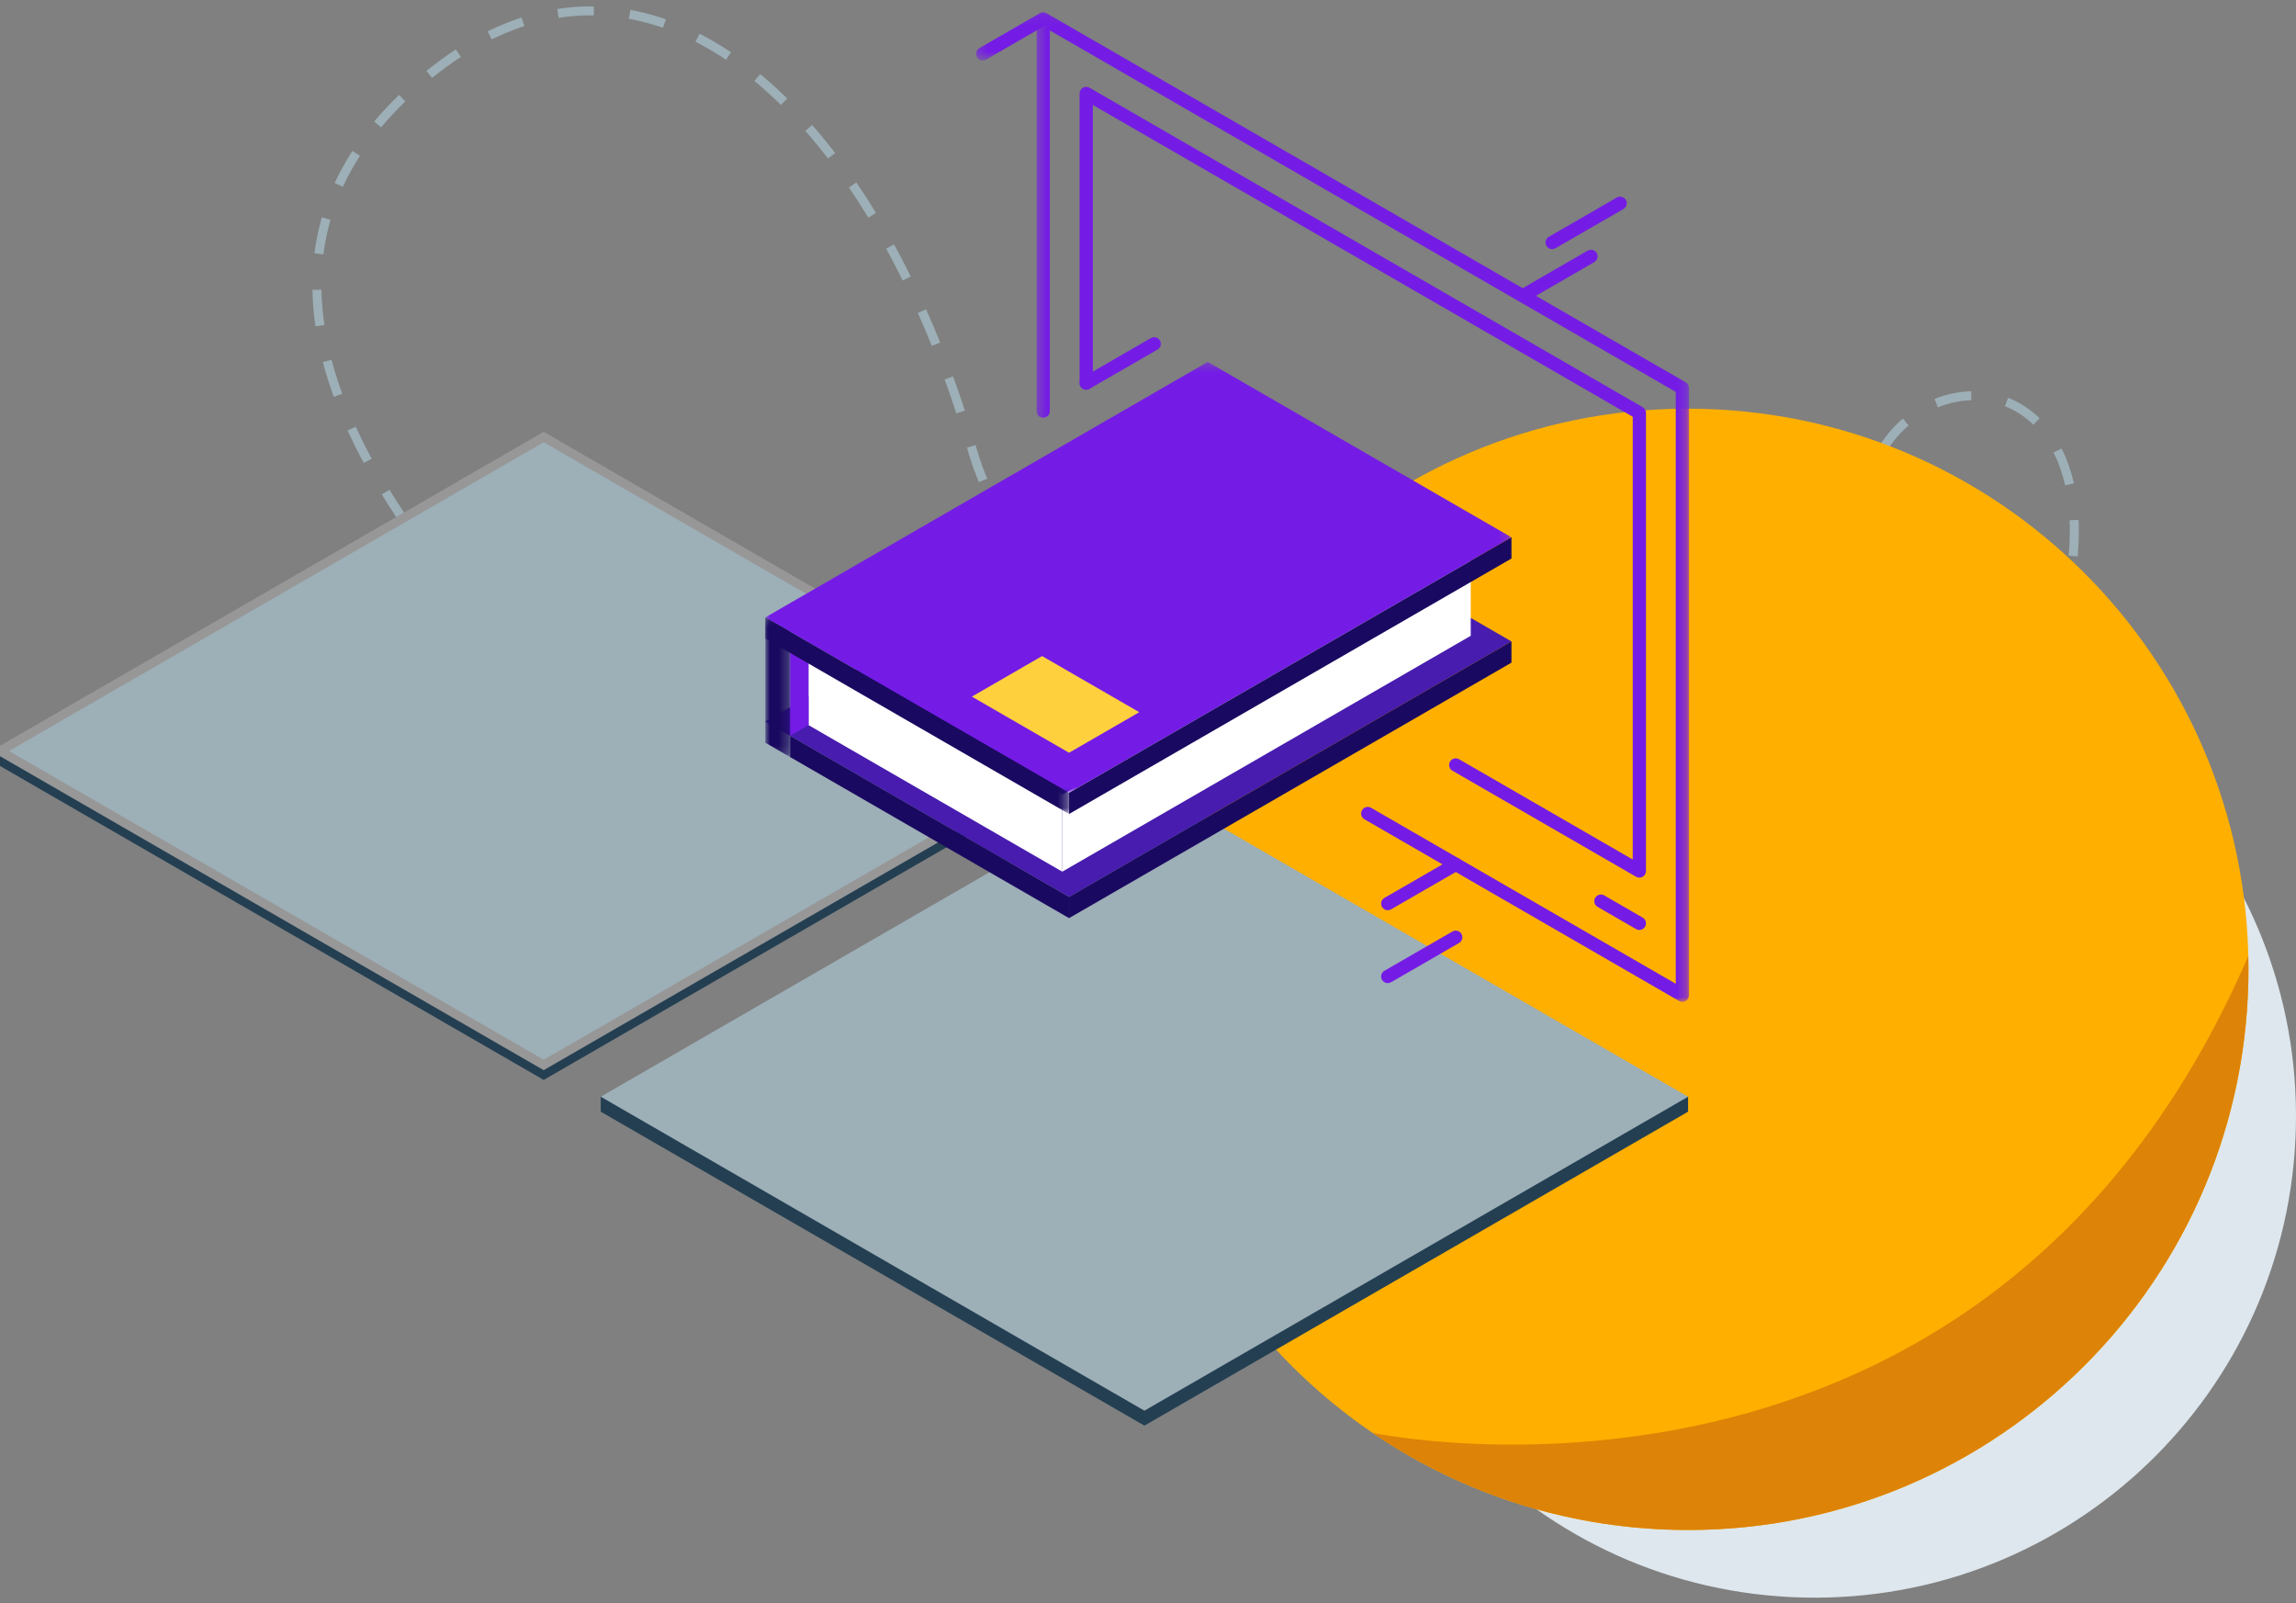 <?xml version="1.0" encoding="UTF-8"?>
<svg width="255px" height="178px" viewBox="0 0 255 178" version="1.1" xmlns="http://www.w3.org/2000/svg" xmlns:xlink="http://www.w3.org/1999/xlink">
    <rect x="0" y="0" width="255" height="178" fill="#808080" stroke="none"/>
    <!-- Generator: sketchtool 57.1 (101010) - https://sketch.com -->
    <title>9938A275-D1A3-491C-B63D-1F727D9E3E5B</title>
    <desc>Created with sketchtool.</desc>
    <defs>
        <polygon id="path-1" points="0.219 0.118 8.419 0.118 8.419 5.475 0.219 5.475"></polygon>
        <polygon id="path-3" points="0 0.308 82.868 0.308 82.868 48.152 0 48.152"></polygon>
        <polygon id="path-5" points="0 0.35 2.746 0.35 2.746 15.852 0 15.852"></polygon>
        <polygon id="path-7" points="0 0.35 33.732 0.35 33.732 22.181 0 22.181"></polygon>
        <polygon id="path-9" points="0.326 0.118 72.791 0.118 72.791 109.995 0.326 109.995"></polygon>
    </defs>
    <g id="Pages---Home-SEO" stroke="none" stroke-width="1" fill="none" fill-rule="evenodd">
        <g id="page/desktop/d-home-seo" transform="translate(-975, -2228)">
            <g id="Group-2" transform="translate(240, 387)">
                <g id="illustration-04" transform="translate(735, 1842)">
                    <path d="M254.986,124.158 C254.308,153.679 229.826,177.061 200.305,176.383 C170.783,175.706 147.401,151.224 148.079,121.703 C148.757,92.181 173.238,68.799 202.76,69.477 C232.281,70.155 255.663,94.636 254.986,124.158" id="planetshadow" fill="#DEE7ED"></path>
                    <path d="M45,57 C31,36.333 32,19.667 48,7 C72,-12 97,11 108,49 C119,87 209,115 225,79 C241,43 217,36 209,49" id="Path-5" stroke="#9DAFB7" stroke-dasharray="4,4"></path>
                    <g id="planet" transform="translate(125.215, 43.871)">
                        <path d="M124.49,64.189 C123.701,98.562 95.197,125.786 60.824,124.997 C26.452,124.207 -0.773,95.703 0.017,61.331 C0.806,26.959 29.31,-0.266 63.682,0.523 C98.055,1.313 125.279,29.817 124.49,64.189" id="Fill-1" fill="#FFAF00"></path>
                        <path d="M27.219,114.224 L27.219,114.224 C36.814,120.77 48.347,124.711 60.824,124.997 C95.197,125.786 123.701,98.562 124.49,64.189 C124.513,63.213 124.509,62.242 124.487,61.276 C95.328,128.708 27.219,114.224 27.219,114.224" id="Fill-4" fill="#DD8307"></path>
                    </g>
                    <g id="platform" transform="translate(66.72, 85.914)">
                        <polygon id="Fill-1" fill="#243F52" points="0 36.521 60.382 71.382 120.764 36.522 120.764 34.862 0 34.861"></polygon>
                        <polygon id="Fill-2" fill="#9DAFB7" points="60.382 0 8.30041694e-05 34.861 60.382 69.723 120.765 34.862"></polygon>
                    </g>
                    <g id="platform-copy" transform="translate(0, 47.527)">
                        <polygon id="Fill-1" fill="#243F52" points="0 36.521 60.382 71.382 120.764 36.522 120.764 34.862 0 34.861"></polygon>
                        <polygon id="Fill-2" stroke="#979797" fill="#9DAFB7" points="60.382 0 8.30041681e-05 34.861 60.382 69.723 120.765 34.862"></polygon>
                    </g>
                    <g id="Group-43" transform="translate(85, 0)">
                        <polygon id="Fill-1" fill="#471CAF" points="0 79.114 33.732 98.589 82.868 70.221 49.135 50.746"></polygon>
                        <polygon id="Fill-2" fill="#FFFFFF" points="32.98 95.787 32.98 95.787 78.345 69.595 78.345 61.042 32.98 87.233"></polygon>
                        <polygon id="Fill-3" fill="#FFFFFF" points="32.98 95.787 30.949 94.614 4.797 79.515 4.797 70.962 32.98 87.233"></polygon>
                        <polygon id="Fill-4" fill="#741CE5" points="4.797 79.515 2.746 80.699 2.746 71.441 4.797 70.257"></polygon>
                        <g id="Group-42" transform="translate(0, 0.249)">
                            <path d="M84.146,32.313 C83.892,32.313 83.645,32.182 83.508,31.946 C83.305,31.594 83.425,31.144 83.778,30.941 L91.329,26.581 C91.68,26.377 92.13,26.498 92.334,26.85 C92.537,27.201 92.416,27.652 92.064,27.855 L84.513,32.215 C84.398,32.282 84.271,32.313 84.146,32.313" id="Fill-5" fill="#741CE5"></path>
                            <path d="M69.128,99.821 C68.874,99.821 68.627,99.689 68.49,99.453 C68.287,99.101 68.408,98.651 68.76,98.448 L76.311,94.088 C76.663,93.884 77.113,94.006 77.316,94.357 C77.52,94.709 77.399,95.159 77.047,95.363 L69.495,99.722 C69.38,99.789 69.253,99.821 69.128,99.821" id="Fill-7" fill="#741CE5"></path>
                            <path d="M69.128,107.914 C68.874,107.914 68.627,107.783 68.49,107.546 C68.287,107.194 68.408,106.744 68.76,106.541 L76.311,102.181 C76.663,101.978 77.113,102.099 77.316,102.451 C77.52,102.803 77.399,103.253 77.047,103.456 L69.495,107.816 C69.38,107.883 69.253,107.914 69.128,107.914" id="Fill-9" fill="#741CE5"></path>
                            <path d="M87.387,26.416 C87.133,26.416 86.886,26.284 86.749,26.048 C86.546,25.696 86.667,25.246 87.019,25.043 L94.57,20.683 C94.921,20.48 95.372,20.6 95.576,20.952 C95.779,21.304 95.658,21.754 95.306,21.958 L87.755,26.317 C87.639,26.384 87.512,26.416 87.387,26.416" id="Fill-11" fill="#741CE5"></path>
                            <path d="M35.639,42.021 C35.385,42.021 35.138,41.89 35.001,41.653 C34.798,41.301 34.918,40.851 35.27,40.648 L42.822,36.288 C43.173,36.085 43.623,36.206 43.827,36.558 C44.03,36.91 43.91,37.36 43.557,37.563 L36.006,41.923 C35.891,41.99 35.764,42.021 35.639,42.021" id="Fill-13" fill="#741CE5"></path>
                            <g id="Group-17" transform="translate(23.176, 0)">
                                <mask id="mask-2" fill="white">
                                    <use xlink:href="#path-1"></use>
                                </mask>
                                <g id="Clip-16"></g>
                                <path d="M0.956,5.475 C0.702,5.475 0.454,5.343 0.318,5.107 C0.115,4.755 0.235,4.305 0.587,4.102 L7.315,0.217 C7.667,0.014 8.117,0.135 8.321,0.486 C8.523,0.838 8.403,1.288 8.051,1.492 L1.323,5.376 C1.207,5.443 1.081,5.475 0.956,5.475" id="Fill-15" fill="#741CE5" mask="url(#mask-2)"></path>
                            </g>
                            <g id="Group-20" transform="translate(0, 38.627)">
                                <mask id="mask-4" fill="white">
                                    <use xlink:href="#path-3"></use>
                                </mask>
                                <g id="Clip-19"></g>
                                <polygon id="Fill-18" fill="#741CE5" mask="url(#mask-4)" points="33.732 48.152 -3.67876338e-05 28.677 49.135 0.308 82.868 19.784"></polygon>
                            </g>
                            <g id="Group-23" transform="translate(0, 66.953)">
                                <mask id="mask-6" fill="white">
                                    <use xlink:href="#path-5"></use>
                                </mask>
                                <g id="Clip-22"></g>
                                <polygon id="Fill-21" fill="#1A0960" mask="url(#mask-6)" points="2.746 15.852 -0 14.267 -0 0.35 2.746 1.935"></polygon>
                            </g>
                            <g id="Group-26" transform="translate(0, 66.953)">
                                <mask id="mask-8" fill="white">
                                    <use xlink:href="#path-7"></use>
                                </mask>
                                <g id="Clip-25"></g>
                                <polygon id="Fill-24" fill="#1A0960" mask="url(#mask-8)" points="33.732 22.181 -3.67876338e-05 2.706 -3.67876338e-05 0.35 33.732 19.826"></polygon>
                            </g>
                            <polygon id="Fill-27" fill="#1A0960" points="33.732 100.696 2.746 82.806 2.746 80.45 33.732 98.34"></polygon>
                            <polygon id="Fill-29" fill="#1A0960" points="33.732 89.135 82.868 60.767 82.868 58.41 33.732 86.779"></polygon>
                            <polygon id="Fill-31" fill="#1A0960" points="33.732 100.696 82.868 72.328 82.868 69.971 33.732 98.34"></polygon>
                            <g id="Group-35" transform="translate(29.798, 0)">
                                <mask id="mask-10" fill="white">
                                    <use xlink:href="#path-9"></use>
                                </mask>
                                <g id="Clip-34"></g>
                                <path d="M72.055,109.995 C71.927,109.995 71.801,109.962 71.687,109.896 L36.738,89.719 C36.386,89.516 36.266,89.066 36.469,88.714 C36.672,88.362 37.121,88.241 37.474,88.444 L71.319,107.985 L71.319,42.267 L1.797,2.129 L1.797,44.395 C1.797,44.801 1.468,45.13 1.062,45.13 C0.655,45.13 0.326,44.801 0.326,44.395 L0.326,0.854 C0.326,0.591 0.466,0.348 0.694,0.217 C0.921,0.085 1.201,0.085 1.429,0.217 L72.423,41.205 C72.65,41.336 72.791,41.579 72.791,41.842 L72.791,109.259 C72.791,109.522 72.65,109.765 72.423,109.896 C72.309,109.962 72.182,109.995 72.055,109.995" id="Fill-33" fill="#741CE5" mask="url(#mask-10)"></path>
                            </g>
                            <path d="M97.074,96.2 C96.946,96.2 96.82,96.167 96.706,96.101 L76.311,84.326 C75.959,84.123 75.839,83.673 76.042,83.321 C76.245,82.969 76.694,82.848 77.047,83.052 L96.338,94.19 L96.338,45.026 L36.374,10.406 L36.374,41.286 C36.374,41.692 36.044,42.021 35.638,42.021 C35.232,42.021 34.902,41.692 34.902,41.286 L34.902,9.131 C34.902,8.868 35.043,8.626 35.27,8.494 C35.498,8.363 35.778,8.363 36.006,8.494 L97.441,43.964 C97.669,44.095 97.809,44.338 97.809,44.601 L97.809,95.464 C97.809,95.727 97.669,95.97 97.441,96.101 C97.327,96.167 97.201,96.2 97.074,96.2" id="Fill-36" fill="#741CE5"></path>
                            <path d="M97.073,102.012 C96.948,102.012 96.822,101.98 96.706,101.913 L92.435,99.447 C92.083,99.244 91.962,98.794 92.165,98.442 C92.368,98.09 92.817,97.969 93.17,98.173 L97.441,100.639 C97.794,100.842 97.914,101.292 97.711,101.644 C97.574,101.88 97.327,102.012 97.073,102.012" id="Fill-38" fill="#741CE5"></path>
                            <polygon id="Fill-40" fill="#FFD03E" points="33.732 82.332 22.939 76.101 30.737 71.598 41.531 77.83"></polygon>
                        </g>
                    </g>
                </g>
            </g>
        </g>
    </g>
</svg>